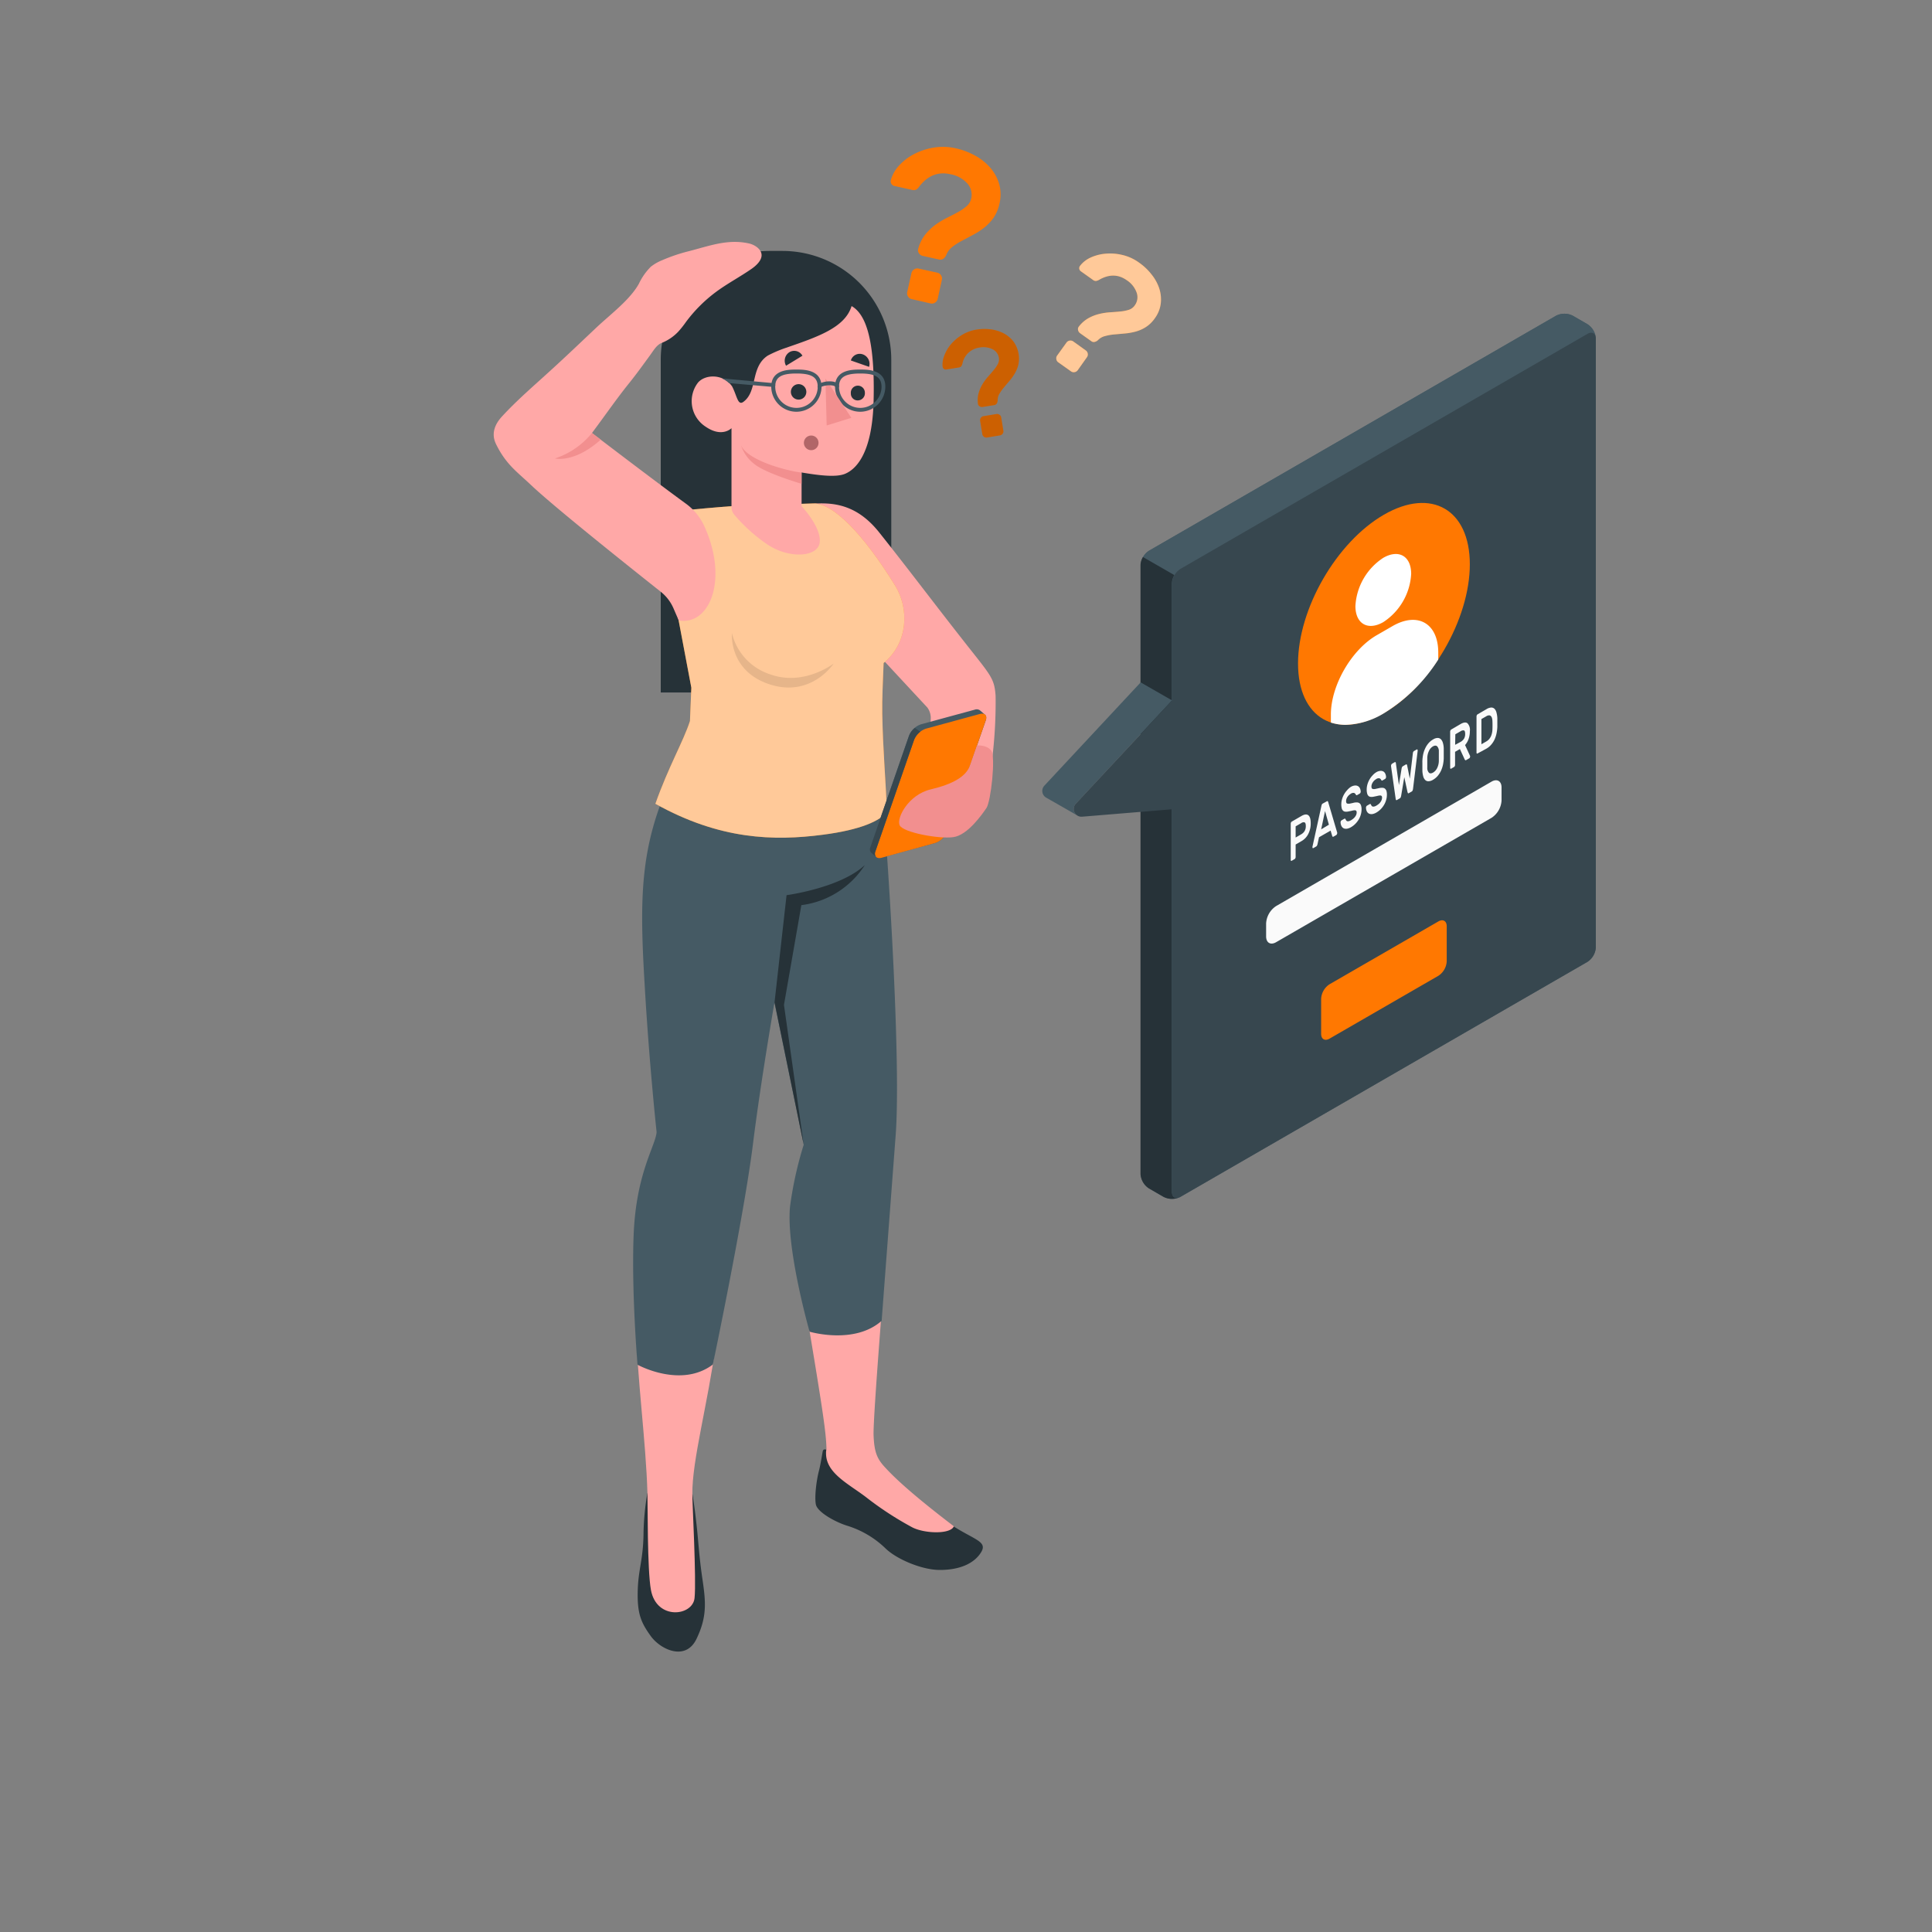 <svg xmlns="http://www.w3.org/2000/svg" viewBox="0 0 500 500"><rect x="0" y="0" width="500" height="500" fill="#808080" stroke="none"/><g id="freepik--speech-bubble--inject-65"><g id="freepik--speach-bubble--inject-65"><path d="M301.16,309.74l-3.79-2.19a4.78,4.78,0,0,1-2.17-3.75V146.28a4.8,4.8,0,0,1,2.16-3.75L402.71,81.71a4.79,4.79,0,0,1,4.33,0l3.79,2.19A4.78,4.78,0,0,1,413,87.65V245.17a4.8,4.8,0,0,1-2.16,3.75L305.49,309.75A4.76,4.76,0,0,1,301.16,309.74Z" style="fill:#455a64"></path><path d="M413,87.3c-.15-1.12-1.06-1.53-2.15-.9L305.49,147.23a4.48,4.48,0,0,0-1.53,1.61l-8.13-4.69a4.43,4.43,0,0,1,1.53-1.62L402.71,81.71a4.79,4.79,0,0,1,4.33,0l3.79,2.19A4.83,4.83,0,0,1,413,87.3Z" style="fill:#455a64"></path><path d="M305.12,309.92a4.83,4.83,0,0,1-4-.17l-3.8-2.2a4.8,4.8,0,0,1-2.16-3.75V146.28a4.43,4.43,0,0,1,.63-2.13l8.13,4.69a4.37,4.37,0,0,0-.64,2.14V308.5C303.32,309.74,304.1,310.31,305.12,309.92Z" style="fill:#263238"></path><path d="M303.32,151V308.5c0,1.38,1,1.94,2.17,1.25l105.35-60.83a4.8,4.8,0,0,0,2.16-3.75V87.65c0-1.38-1-1.94-2.16-1.25L305.49,147.23A4.78,4.78,0,0,0,303.32,151Z" style="fill:#37474f"></path><path d="M278.72,211c-1.36-.81-7.67-4.4-8-4.59a2,2,0,0,1-.43-3.09l24.91-26.72,8.12,4.66L278.42,208A2,2,0,0,0,278.72,211Z" style="fill:#455a64"></path><path d="M303.32,181.29,278.42,208a2,2,0,0,0,1.63,3.36l23.27-1.92Z" style="fill:#37474f"></path><path d="M358.16,133.2c12.28-7.09,22.23-1.34,22.23,12.84s-9.95,31.41-22.23,38.5-22.23,1.34-22.23-12.83S345.88,140.29,358.16,133.2Z" style="fill:#FF7801"></path><path d="M358,144.36c4-2.3,7.21-.44,7.21,4.16A15.93,15.93,0,0,1,358,161c-4,2.3-7.22.44-7.22-4.16A15.93,15.93,0,0,1,358,144.36Z" style="fill:#fff"></path><path d="M372.22,168.88c0-7.55-5.31-10.62-11.85-6.84l-4.09,2.36c-6.54,3.78-11.85,13-11.85,20.53V187a12.43,12.43,0,0,0,3.82.59,20.14,20.14,0,0,0,9.91-3,43.81,43.81,0,0,0,14.06-13.9Z" style="fill:#fff"></path><path d="M344.08,254.73l28.16-16.26c1.2-.69,2.17-.13,2.17,1.25v9.07a4.78,4.78,0,0,1-2.17,3.75L344.08,268.8c-1.2.69-2.17.13-2.17-1.25v-9.07A4.78,4.78,0,0,1,344.08,254.73Z" style="fill:#FF7801"></path><path d="M330.29,234.47,386,202.29c1.43-.83,2.6-.16,2.6,1.5v3.37a5.74,5.74,0,0,1-2.6,4.5l-55.74,32.18c-1.43.83-2.59.16-2.59-1.5V239A5.73,5.73,0,0,1,330.29,234.47Z" style="fill:#fafafa"></path><path d="M336.81,211.18c.76-.44,1.35-.51,1.77-.2s.63,1,.63,2.06a5.92,5.92,0,0,1-.63,2.79,4.42,4.42,0,0,1-1.77,1.86l-1.5.87v3.23a.76.76,0,0,1-.08.32.46.46,0,0,1-.18.22l-.76.44a.15.15,0,0,1-.18,0,.33.33,0,0,1-.07-.24v-9.35a.74.74,0,0,1,.07-.32.51.51,0,0,1,.18-.22Zm-1.5,5.57,1.45-.84a2.42,2.42,0,0,0,.86-.82,2.48,2.48,0,0,0,.32-1.32c0-.54-.11-.85-.32-.94a1,1,0,0,0-.86.19l-1.45.84Z" style="fill:#fafafa"></path><path d="M343.4,207.37c.1-.06.18-.06.23,0a.78.78,0,0,1,.13.3l2.31,7.82s0,.06,0,.09a.72.72,0,0,1-.08.32.46.46,0,0,1-.18.22l-.68.39c-.12.07-.21.08-.26,0a.4.4,0,0,1-.1-.18l-.41-1.37-3,1.72-.4,1.84a1.83,1.83,0,0,1-.11.29.54.54,0,0,1-.26.28l-.68.39a.14.14,0,0,1-.18,0,.32.32,0,0,1-.07-.23.37.37,0,0,1,0-.11l2.3-10.48a2.27,2.27,0,0,1,.13-.45.56.56,0,0,1,.23-.25Zm.52,6.06-1-3.53-1,4.72Z" style="fill:#fafafa"></path><path d="M349.57,203.66a2.45,2.45,0,0,1,1.11-.37,1.34,1.34,0,0,1,.8.18,1.29,1.29,0,0,1,.49.59,2.11,2.11,0,0,1,.18.78.6.6,0,0,1-.07.32.46.46,0,0,1-.18.22l-.66.38c-.11.06-.19.07-.24,0a.47.47,0,0,1-.15-.16.73.73,0,0,0-.42-.39,1.16,1.16,0,0,0-.86.22,3.73,3.73,0,0,0-.46.35,2.44,2.44,0,0,0-.39.46,2.53,2.53,0,0,0-.26.52,1.7,1.7,0,0,0-.09.54,1,1,0,0,0,.09.49.38.38,0,0,0,.3.19,1.64,1.64,0,0,0,.56,0l.87-.19a3,3,0,0,1,1-.12,1.12,1.12,0,0,1,.67.22,1.19,1.19,0,0,1,.38.59,3.08,3.08,0,0,1,.13,1,4.73,4.73,0,0,1-.19,1.32,5.35,5.35,0,0,1-.53,1.26,6.08,6.08,0,0,1-.86,1.12,5.15,5.15,0,0,1-1.14.89,3.08,3.08,0,0,1-1,.39,1.61,1.61,0,0,1-.86-.07,1.3,1.3,0,0,1-.59-.55,2.24,2.24,0,0,1-.26-1,.78.78,0,0,1,.07-.33.56.56,0,0,1,.19-.21l.66-.38c.1-.06.18-.08.24-.05s.1.08.14.17a1.35,1.35,0,0,0,.16.29.53.53,0,0,0,.25.19.89.89,0,0,0,.4,0,2,2,0,0,0,.6-.25,3.87,3.87,0,0,0,.55-.38,2.68,2.68,0,0,0,.78-1,1.68,1.68,0,0,0,.12-.63.58.58,0,0,0-.13-.44.5.5,0,0,0-.4-.12,2.8,2.8,0,0,0-.67.11c-.26.06-.56.13-.91.19a2.4,2.4,0,0,1-.82.06.94.94,0,0,1-.58-.25,1.28,1.28,0,0,1-.35-.62,4.3,4.3,0,0,1-.11-1.06,4.5,4.5,0,0,1,.19-1.3,5.24,5.24,0,0,1,.52-1.24,5.54,5.54,0,0,1,.78-1.07A4.53,4.53,0,0,1,349.57,203.66Z" style="fill:#fafafa"></path><path d="M356.14,199.88a2.37,2.37,0,0,1,1.11-.38,1.36,1.36,0,0,1,.8.18,1.34,1.34,0,0,1,.48.59,2.11,2.11,0,0,1,.18.78.52.52,0,0,1-.07.32.46.46,0,0,1-.18.22l-.66.38c-.1.06-.18.08-.24,0a.35.35,0,0,1-.14-.17.8.8,0,0,0-.43-.38,1.13,1.13,0,0,0-.85.22,3.19,3.19,0,0,0-.47.35,2.39,2.39,0,0,0-.38.46,2.11,2.11,0,0,0-.26.52,1.71,1.71,0,0,0-.1.54,1,1,0,0,0,.09.49.38.38,0,0,0,.3.19,1.63,1.63,0,0,0,.56,0l.87-.19a3.32,3.32,0,0,1,1-.12,1.1,1.1,0,0,1,.67.22,1.28,1.28,0,0,1,.39.59,3.48,3.48,0,0,1,.12,1,4.73,4.73,0,0,1-.19,1.32,5.35,5.35,0,0,1-.53,1.26,6,6,0,0,1-.86,1.13,5.63,5.63,0,0,1-1.13.88,3.12,3.12,0,0,1-1,.39,1.59,1.59,0,0,1-.85-.07,1.27,1.27,0,0,1-.6-.55,2.12,2.12,0,0,1-.25-1,.52.52,0,0,1,.07-.32.46.46,0,0,1,.18-.22l.66-.38c.1-.06.19-.08.24-.05a.25.25,0,0,1,.14.17,2,2,0,0,0,.16.29.55.55,0,0,0,.26.19.89.89,0,0,0,.4,0,2,2,0,0,0,.6-.25,4.45,4.45,0,0,0,.54-.38,2.32,2.32,0,0,0,.46-.48,2.61,2.61,0,0,0,.32-.56,1.68,1.68,0,0,0,.12-.63.58.58,0,0,0-.13-.44.5.5,0,0,0-.4-.12,3.22,3.22,0,0,0-.66.11c-.26.06-.57.13-.91.19a2.46,2.46,0,0,1-.83.06.91.91,0,0,1-.58-.25,1.27,1.27,0,0,1-.34-.62,3.79,3.79,0,0,1-.12-1.05,4.88,4.88,0,0,1,.19-1.31,5.69,5.69,0,0,1,.52-1.24,5.19,5.19,0,0,1,.79-1.07A4,4,0,0,1,356.14,199.88Z" style="fill:#fafafa"></path><path d="M363.43,201.13l-.81,4.79a1.93,1.93,0,0,1-.12.42.51.51,0,0,1-.21.26l-.76.44c-.1.06-.17.06-.22,0a.49.49,0,0,1-.11-.29L360,198.3s0-.08,0-.11a.76.76,0,0,1,.08-.32.51.51,0,0,1,.18-.22l.69-.4a.24.24,0,0,1,.18,0q.09,0,.12.24l.79,5.69.69-4.27a1.4,1.4,0,0,1,.09-.31.53.53,0,0,1,.24-.3l.77-.45c.11-.06.19-.05.24,0a.6.6,0,0,1,.09.21l.7,3.47.79-6.6a.9.9,0,0,1,.11-.37.66.66,0,0,1,.18-.19l.69-.4a.15.15,0,0,1,.18,0,.33.33,0,0,1,.08.24.62.62,0,0,1,0,.12l-1.2,9.83a1.85,1.85,0,0,1-.11.42.58.58,0,0,1-.22.26l-.77.44c-.09.05-.16.05-.21,0a1.41,1.41,0,0,1-.12-.29Z" style="fill:#fafafa"></path><path d="M368.11,196.89a10.32,10.32,0,0,1,.2-1.65,7.16,7.16,0,0,1,.52-1.54,6,6,0,0,1,.84-1.33,4.52,4.52,0,0,1,1.21-1,2.27,2.27,0,0,1,1.19-.39,1.24,1.24,0,0,1,.85.35,2.32,2.32,0,0,1,.51.95,5.67,5.67,0,0,1,.21,1.41c0,.18,0,.38,0,.6s0,.45,0,.69,0,.47,0,.69,0,.43,0,.62a10.07,10.07,0,0,1-.2,1.64,7.73,7.73,0,0,1-.51,1.54,6.39,6.39,0,0,1-.85,1.33,4.73,4.73,0,0,1-1.2,1,2.38,2.38,0,0,1-1.21.39,1.15,1.15,0,0,1-.84-.34,2.11,2.11,0,0,1-.52-1,6.38,6.38,0,0,1-.2-1.41c0-.18,0-.38,0-.6s0-.45,0-.69,0-.46,0-.69S368.1,197.07,368.11,196.89Zm4.26-2.39a1.82,1.82,0,0,0-.44-1.36c-.26-.23-.62-.22-1.05,0a2.62,2.62,0,0,0-1.06,1.18,4.37,4.37,0,0,0-.44,1.87c0,.37,0,.78,0,1.23s0,.85,0,1.21a1.82,1.82,0,0,0,.44,1.36c.26.22.62.2,1.06-.05a2.68,2.68,0,0,0,1.05-1.17,4.32,4.32,0,0,0,.44-1.86c0-.38,0-.79,0-1.24S372.38,194.86,372.37,194.5Z" style="fill:#fafafa"></path><path d="M378,187.38c.79-.45,1.38-.52,1.79-.19a2.45,2.45,0,0,1,.61,2,6.13,6.13,0,0,1-.31,2,5,5,0,0,1-.93,1.64l1.3,2.83a.78.78,0,0,1,0,.14.58.58,0,0,1-.06.26.39.39,0,0,1-.14.18l-.8.46c-.13.07-.22.08-.28,0a.68.68,0,0,1-.13-.18l-1.23-2.67-1.25.72v3.38a.74.74,0,0,1-.07.32.59.59,0,0,1-.18.22l-.76.44a.14.14,0,0,1-.18,0,.3.3,0,0,1-.08-.23v-9.35a.76.76,0,0,1,.08-.32.46.46,0,0,1,.18-.22Zm-1.41,5.38L378,192a2.52,2.52,0,0,0,.86-.79,2.26,2.26,0,0,0,.32-1.28c0-.54-.11-.84-.32-.9a1.18,1.18,0,0,0-.86.22l-1.36.78Z" style="fill:#fafafa"></path><path d="M384.7,183.53a2.65,2.65,0,0,1,1.21-.42,1.2,1.2,0,0,1,.85.31,2.1,2.1,0,0,1,.53,1,6.36,6.36,0,0,1,.22,1.52c0,.7,0,1.42,0,2.15a10,10,0,0,1-.22,1.77,7.42,7.42,0,0,1-.52,1.57,5.9,5.9,0,0,1-.84,1.28,4.6,4.6,0,0,1-1.18,1L382.38,195a.14.14,0,0,1-.18,0,.29.29,0,0,1-.08-.23v-9.35a.76.76,0,0,1,.08-.32.46.46,0,0,1,.18-.22Zm1.54,3.11a3.06,3.06,0,0,0-.12-.8,1.09,1.09,0,0,0-.29-.52.65.65,0,0,0-.48-.19,1.42,1.42,0,0,0-.7.24l-1.26.72v6.52l1.31-.75a2.6,2.6,0,0,0,.67-.56,3.43,3.43,0,0,0,.47-.72,4.12,4.12,0,0,0,.28-.86,5,5,0,0,0,.12-.94C386.27,188.05,386.27,187.34,386.24,186.64Z" style="fill:#fafafa"></path></g></g><g id="freepik--question-marks--inject-65"><g id="freepik--question-marks--inject-65"><path d="M247.38,38.39a18.76,18.76,0,0,1,4.94,1.86,14.19,14.19,0,0,1,3.93,3.12,11.26,11.26,0,0,1,2.32,4.2,10,10,0,0,1,.1,5.09,10.36,10.36,0,0,1-1.55,3.72,12.65,12.65,0,0,1-2.44,2.56,19.45,19.45,0,0,1-2.91,1.87l-2.88,1.53a15.76,15.76,0,0,0-2.46,1.59A4.72,4.72,0,0,0,244.89,66a2.2,2.2,0,0,1-.73.94,1.28,1.28,0,0,1-1.1.23l-4.24-.94a1.57,1.57,0,0,1-1-.69,1.29,1.29,0,0,1-.19-1.15,10.12,10.12,0,0,1,1.77-3.62A14.12,14.12,0,0,1,242,58.24a20.91,20.91,0,0,1,3-1.83c1-.51,2-1,2.87-1.49a13,13,0,0,0,2.27-1.55,3.61,3.61,0,0,0,1.21-2,4.32,4.32,0,0,0-1-3.88,7.75,7.75,0,0,0-4.44-2.41q-4.74-1.05-8,3.19a3.07,3.07,0,0,1-.78.79,1.47,1.47,0,0,1-1.11.08l-4.51-1a1.24,1.24,0,0,1-.79-.52,1.22,1.22,0,0,1-.17-1,8.94,8.94,0,0,1,2.08-3.72,13.93,13.93,0,0,1,3.89-3,16.81,16.81,0,0,1,5.11-1.7A14.9,14.9,0,0,1,247.38,38.39Zm-4.79,32.18a1.56,1.56,0,0,1,1.17,1.84l-1.08,4.9a1.48,1.48,0,0,1-.68,1,1.46,1.46,0,0,1-1.16.22L236,77.42a1.45,1.45,0,0,1-1-.68,1.49,1.49,0,0,1-.21-1.16l1.09-4.9a1.57,1.57,0,0,1,1.84-1.18Z" style="fill:#FF7801"></path><path d="M252.72,85.3a13.06,13.06,0,0,1,3.64-.07,10,10,0,0,1,3.32,1,8,8,0,0,1,2.56,2.1,7.57,7.57,0,0,1,1.32,6,8.37,8.37,0,0,1-.91,2.27,12.63,12.63,0,0,1-1.38,1.94c-.51.6-1,1.17-1.45,1.72a10.86,10.86,0,0,0-1.17,1.65,3.09,3.09,0,0,0-.46,1.71,1.69,1.69,0,0,1-.23.8.94.94,0,0,1-.65.42l-3,.48a1.07,1.07,0,0,1-.81-.18.88.88,0,0,1-.41-.69,6.81,6.81,0,0,1,.2-2.78,9.81,9.81,0,0,1,1-2.28,13.27,13.27,0,0,1,1.44-1.93c.53-.6,1-1.16,1.46-1.7a8.51,8.51,0,0,0,1.06-1.57,2.51,2.51,0,0,0,.27-1.58,3,3,0,0,0-1.65-2.23,5.39,5.39,0,0,0-3.46-.42,5.18,5.18,0,0,0-4.33,4.11,2.26,2.26,0,0,1-.3.71,1.06,1.06,0,0,1-.68.33l-3.16.51a.86.86,0,0,1-.64-.13.82.82,0,0,1-.35-.58A6,6,0,0,1,244.4,92a9.59,9.59,0,0,1,1.72-2.92,11.76,11.76,0,0,1,2.84-2.4A10.42,10.42,0,0,1,252.72,85.3Zm5.16,21.85a1.06,1.06,0,0,1,.79.19,1,1,0,0,1,.44.69l.56,3.43a1.07,1.07,0,0,1-.88,1.22l-3.35.55a1.07,1.07,0,0,1-.79-.19,1,1,0,0,1-.43-.69l-.56-3.43a1,1,0,0,1,.19-.79,1,1,0,0,1,.69-.43Z" style="fill:#FF7801"></path><g style="opacity:0.2"><path d="M252.72,85.3a13.06,13.06,0,0,1,3.64-.07,10,10,0,0,1,3.32,1,8,8,0,0,1,2.56,2.1,7.57,7.57,0,0,1,1.32,6,8.37,8.37,0,0,1-.91,2.27,12.63,12.63,0,0,1-1.38,1.94c-.51.6-1,1.17-1.45,1.72a10.86,10.86,0,0,0-1.17,1.65,3.09,3.09,0,0,0-.46,1.71,1.69,1.69,0,0,1-.23.8.94.94,0,0,1-.65.42l-3,.48a1.07,1.07,0,0,1-.81-.18.88.88,0,0,1-.41-.69,6.81,6.81,0,0,1,.2-2.78,9.81,9.81,0,0,1,1-2.28,13.27,13.27,0,0,1,1.44-1.93c.53-.6,1-1.16,1.46-1.7a8.51,8.51,0,0,0,1.06-1.57,2.51,2.51,0,0,0,.27-1.58,3,3,0,0,0-1.65-2.23,5.39,5.39,0,0,0-3.46-.42,5.18,5.18,0,0,0-4.33,4.11,2.26,2.26,0,0,1-.3.71,1.06,1.06,0,0,1-.68.33l-3.16.51a.86.86,0,0,1-.64-.13.82.82,0,0,1-.35-.58A6,6,0,0,1,244.4,92a9.59,9.59,0,0,1,1.72-2.92,11.76,11.76,0,0,1,2.84-2.4A10.42,10.42,0,0,1,252.72,85.3Zm5.16,21.85a1.06,1.06,0,0,1,.79.19,1,1,0,0,1,.44.69l.56,3.43a1.07,1.07,0,0,1-.88,1.22l-3.35.55a1.07,1.07,0,0,1-.79-.19,1,1,0,0,1-.43-.69l-.56-3.43a1,1,0,0,1,.19-.79,1,1,0,0,1,.69-.43Z"></path></g><path d="M281,90.69a1.22,1.22,0,0,1,.51.82,1.2,1.2,0,0,1-.21.94l-2.38,3.35a1.22,1.22,0,0,1-.82.51,1.2,1.2,0,0,1-.94-.21l-3.28-2.33a1.17,1.17,0,0,1-.5-.82,1.2,1.2,0,0,1,.21-.94L276,88.66a1.27,1.27,0,0,1,1.76-.3ZM294.84,68A14.76,14.76,0,0,1,298,71a11.55,11.55,0,0,1,2,3.6,9.21,9.21,0,0,1,.41,3.9,8.15,8.15,0,0,1-1.54,3.87,8.25,8.25,0,0,1-2.36,2.3,9.85,9.85,0,0,1-2.65,1.16,16.68,16.68,0,0,1-2.78.48l-2.66.24a13,13,0,0,0-2.36.41A3.86,3.86,0,0,0,284.18,88a1.77,1.77,0,0,1-.85.48,1,1,0,0,1-.9-.18l-2.9-2.06a1.32,1.32,0,0,1-.53-.83,1.06,1.06,0,0,1,.23-.93,8.31,8.31,0,0,1,2.49-2.16,11.42,11.42,0,0,1,2.76-1.07,16.43,16.43,0,0,1,2.83-.43q1.41-.09,2.64-.21a10.41,10.41,0,0,0,2.21-.44A3,3,0,0,0,293.7,79a3.55,3.55,0,0,0,.47-3.25,6.35,6.35,0,0,0-2.57-3.23q-3.24-2.31-7.07-.15a2.5,2.5,0,0,1-.84.34,1.18,1.18,0,0,1-.86-.29l-3.08-2.19a1,1,0,0,1-.43-.65,1,1,0,0,1,.19-.78,7.21,7.21,0,0,1,2.75-2.15,11.63,11.63,0,0,1,3.88-1,13.62,13.62,0,0,1,4.4.35A12,12,0,0,1,294.84,68Z" style="fill:#FF7801"></path><g style="opacity:0.6"><path d="M281,90.69a1.22,1.22,0,0,1,.51.82,1.2,1.2,0,0,1-.21.94l-2.38,3.35a1.22,1.22,0,0,1-.82.51,1.2,1.2,0,0,1-.94-.21l-3.28-2.33a1.17,1.17,0,0,1-.5-.82,1.2,1.2,0,0,1,.21-.94L276,88.66a1.27,1.27,0,0,1,1.76-.3ZM294.84,68A14.76,14.76,0,0,1,298,71a11.55,11.55,0,0,1,2,3.6,9.21,9.21,0,0,1,.41,3.9,8.15,8.15,0,0,1-1.54,3.87,8.25,8.25,0,0,1-2.36,2.3,9.85,9.85,0,0,1-2.65,1.16,16.68,16.68,0,0,1-2.78.48l-2.66.24a13,13,0,0,0-2.36.41A3.86,3.86,0,0,0,284.18,88a1.77,1.77,0,0,1-.85.48,1,1,0,0,1-.9-.18l-2.9-2.06a1.32,1.32,0,0,1-.53-.83,1.06,1.06,0,0,1,.23-.93,8.31,8.31,0,0,1,2.49-2.16,11.42,11.42,0,0,1,2.76-1.07,16.43,16.43,0,0,1,2.83-.43q1.41-.09,2.64-.21a10.41,10.41,0,0,0,2.21-.44A3,3,0,0,0,293.7,79a3.55,3.55,0,0,0,.47-3.25,6.35,6.35,0,0,0-2.57-3.23q-3.24-2.31-7.07-.15a2.5,2.5,0,0,1-.84.34,1.18,1.18,0,0,1-.86-.29l-3.08-2.19a1,1,0,0,1-.43-.65,1,1,0,0,1,.19-.78,7.21,7.21,0,0,1,2.75-2.15,11.63,11.63,0,0,1,3.88-1,13.62,13.62,0,0,1,4.4.35A12,12,0,0,1,294.84,68Z" style="fill:#fff"></path></g></g></g><g id="freepik--Character--inject-65"><g id="freepik--character--inject-65"><path d="M206.53,179.21H171V93.13a28.19,28.19,0,0,1,28.19-28.19h3.28a28.19,28.19,0,0,1,28.19,28.19v62A24.13,24.13,0,0,1,206.53,179.21Z" style="fill:#263238"></path><path d="M167.54,386.44a66.14,66.14,0,0,0-1,10.8c-.13,6.56-1.33,8.89-1.49,14.27-.19,6.15.88,8.45,3.37,11.91s9,6.59,11.82.75,2.41-9.67,1.52-15.7c-.91-6.24-1-9.69-1.56-14.44-.46-4.19-1-7.38-1-7.38Z" style="fill:#263238"></path><path d="M186.16,342.87l-21.6-.39c.32,14.42,2.61,30.43,3,44,.08,2.55-.06,19.79.9,25,1.45,7.88,10.79,6.81,11.29,2.1s-.6-24.84-.57-26.92c-.09-8.68,4-23.33,6.11-38.91C185.38,347,186.06,343.62,186.16,342.87Z" style="fill:#ffa8a7"></path><path d="M213.91,375.22s-.85-.46-1,.45c-.21,1.08-.53,3.31-1,5.09-.62,2.47-1.14,6.54-.77,8.56s5.07,4.6,8.12,5.54a24.74,24.74,0,0,1,10,5.95c3,2.84,9.53,5.52,14,5.49,5.25,0,8.91-1.75,10.64-4.56s-1.58-3.15-7.58-7l-4.65-3c-9.51-6.21-13-9.53-15.67-15.74Z" style="fill:#263238"></path><path d="M226.08,371.37C225.92,366.91,229,329,229,329l-20.51,9.35c4.39,26.22,5.33,32.41,5.4,36.7h0a3.81,3.81,0,0,0-.11,1.1c0,5.09,5.77,7.84,10.25,11.24a84.25,84.25,0,0,0,12.13,7.92c3.26,1.63,9.88,1.78,10.7-.31-5.46-4.17-13.4-10.41-17.74-15.17C227,377.59,226.24,375.84,226.08,371.37Z" style="fill:#ffa8a7"></path><path d="M173.41,202.16c-7.88,17.29-7.88,30.67-6.57,52.74C168,275.15,169.93,293,169.93,293c-.3,3.59-5.29,10.6-5.94,26.48-.6,14.84,1,33.71,1,33.71s11.21,6.21,19.5-.06c0,0,8-38.19,10.34-56.77,2-16.21,5.6-36.92,5.6-36.92L208,296.25a96,96,0,0,0-3.54,16c-1.06,10.93,5.06,32.39,5.06,32.39s11.58,3.45,18.65-2.82c0,0,2.64-34.89,3.63-48.05,1.32-17.63-1.46-65.35-3.63-90.62Z" style="fill:#455a64"></path><path d="M200.45,259.41l3.11-27.74s13.94-1.86,20.26-7.8a22.88,22.88,0,0,1-16.43,10.38l-4.5,25.81L208,296.25Z" style="fill:#263238"></path><path d="M256.9,195.34a120.34,120.34,0,0,0,.76-15.25c-.31-4.4-1.1-5.12-7.25-12.91-8.3-10.53-15.39-20-22.89-29.41-5.36-6.72-11-7.75-16.48-7.45-3.84.21,3.66,18.68,7.43,29.61L240,183.11a4.6,4.6,0,0,1,.86,3.17L239.56,206l6.45,8.64S255.78,206.22,256.9,195.34Z" style="fill:#ffa8a7"></path><path d="M190.28,130.92h0c-4.17.29-11.75,1-11.75,1-4.37,2.44-5.48,4.45-6.29,10.25-.35,2.48,1.67,9.07,3.4,18.44l3.28,17.37-.36,8.62c-1.7,5.26-5.55,11.79-8.95,21.42,16.7,9.32,30.7,9.67,43.4,8,9.68-1.25,14.81-3.59,16.52-5.91-.36-9.51-1-15.39-1.2-25.33-.07-4.17.18-8.39.35-13.19,6.49-5.34,6.57-14.22,3-20-8.23-13.33-16.24-21.72-21.54-21.29Z" style="fill:#FF7801"></path><path d="M190.28,130.92h0c-4.17.29-11.75,1-11.75,1-4.37,2.44-5.48,4.45-6.29,10.25-.35,2.48,1.67,9.07,3.4,18.44l3.28,17.37-.36,8.62c-1.7,5.26-5.55,11.79-8.95,21.42,16.7,9.32,30.7,9.67,43.4,8,9.68-1.25,14.81-3.59,16.52-5.91-.36-9.51-1-15.39-1.2-25.33-.07-4.17.18-8.39.35-13.19,6.49-5.34,6.57-14.22,3-20-8.23-13.33-16.24-21.72-21.54-21.29Z" style="fill:#fff;opacity:0.6"></path><path d="M215.75,171.72s-7.62,5.92-16.33,2.83a14.9,14.9,0,0,1-10-10.69s-.92,9.95,10.05,13.34C210.1,180.47,215.75,171.72,215.75,171.72Z" style="opacity:0.1"></path><path d="M226.09,103.61c-.33,14.44-5,18-7.36,19s-6.88.4-11.28-.33V131s5.08,5.32,4.7,9.29-8,4.42-13.68.53a43,43,0,0,1-8.43-7.61,3.09,3.09,0,0,1-.73-2V110.81s-2.41,2.55-6.67-.37a7.86,7.86,0,0,1-2-11.42c1.86-2.19,6.58-2.34,8.84,1,1.28,2.49,1.45,5,2.88,4,3.8-2.74,1.76-9,6.35-12h0a33,33,0,0,1,4.68-2c8.19-2.83,15.29-5.21,17-10.81C223.61,81.05,226.49,86.58,226.09,103.61Z" style="fill:#ffa8a7"></path><circle cx="209.94" cy="114.61" r="1.9" style="fill:#b16668"></circle><path d="M208.68,101.42a2,2,0,1,1-2.1-2A2,2,0,0,1,208.68,101.42Z" style="fill:#263238"></path><path d="M223.83,101.62a1.85,1.85,0,0,1-1.72,2,1.75,1.75,0,0,1-1.91-1.8,1.82,1.82,0,1,1,3.63-.17Z" style="fill:#263238"></path><path d="M206.11,106.56a6.51,6.51,0,0,1-6.51-6.5c0-4.42,4.56-4.42,6.51-4.42s6.5,0,6.5,4.42A6.51,6.51,0,0,1,206.11,106.56Zm0-9.9c-4,0-5.48,1-5.48,3.4a5.48,5.48,0,1,0,11,0C211.59,97.61,210.05,96.66,206.11,96.66Z" style="fill:#455a64"></path><path d="M222.62,106.56a6.51,6.51,0,0,1-6.51-6.5c0-4.42,4.56-4.42,6.51-4.42s6.5,0,6.5,4.42A6.51,6.51,0,0,1,222.62,106.56Zm0-9.9c-3.94,0-5.48,1-5.48,3.4a5.48,5.48,0,1,0,11,0C228.1,97.61,226.56,96.66,222.62,96.66Z" style="fill:#455a64"></path><polygon points="213.62 97.96 213.94 110.11 220.33 108.13 213.62 97.96" style="fill:#f28f8f"></polygon><path d="M207.44,122.31c-4.64-.61-14.19-3.35-15.68-7.13a9.83,9.83,0,0,0,3.35,4.82c2.85,2.45,12.33,5.2,12.33,5.2Z" style="fill:#f28f8f"></path><path d="M207.67,92.06l-4.24,2.59a2.61,2.61,0,0,1,.86-3.5A2.42,2.42,0,0,1,207.67,92.06Z" style="fill:#263238"></path><path d="M224.92,94.94l-4.72-1.65a2.39,2.39,0,0,1,3.1-1.58A2.62,2.62,0,0,1,224.92,94.94Z" style="fill:#263238"></path><path d="M212.1,100.58a.51.51,0,0,1-.51-.52c0-.83,1.64-1.37,3.12-1.37s2.43.54,2.43,1.37a.52.52,0,0,1-1,0c0-.1-.51-.35-1.4-.35a5.61,5.61,0,0,0-2.1.36A.51.51,0,0,1,212.1,100.58Z" style="fill:#455a64"></path><path d="M200.13,100.14h-.06l-11.43-1a5.54,5.54,0,0,0-1.87-1.22l13.42,1.24a.52.52,0,0,1,.45.57A.51.51,0,0,1,200.13,100.14Z" style="fill:#455a64"></path><path d="M153.2,112.06c3.74-5,6.29-8.77,9.7-13,1.94-2.43,3.18-4.17,5-6.66,1.28-1.72,2-3.17,3.46-3.7a12,12,0,0,0,4.17-2.86,25.11,25.11,0,0,0,2-2.52,37.6,37.6,0,0,1,7.56-7.61c3-2.26,6.35-4,9.44-6.15,1.84-1.29,3.81-3.43,1.57-5.43a5.33,5.33,0,0,0-2.39-1.15c-5.45-1.18-10.19.69-15.52,2.05a43.85,43.85,0,0,0-6.77,2.29,12.05,12.05,0,0,0-3,1.72,15.83,15.83,0,0,0-3.09,4.42C163,77.62,158,81.34,154.5,84.63c-4.09,3.85-7.75,7.38-12.42,11.62-4.2,3.83-8.31,7.35-12.16,11.53-3.19,3.45-2,6.15-1.58,7.09,2.6,5.34,5.51,7.26,9,10.57,6,5.73,26.75,22.22,33.62,27.67a11.14,11.14,0,0,1,3.37,4.4l1.32,3.05c7.84,1.44,13.07-10.33,6.58-24.5a14.87,14.87,0,0,0-4.77-5.75C169.26,124.34,153.2,112.06,153.2,112.06Z" style="fill:#ffa8a7"></path><path d="M153.2,112.06a20.63,20.63,0,0,1-9.58,6.59s5,1.28,11.85-4.87Z" style="fill:#f28f8f"></path><path d="M254.86,184.91h0l-1.28-1.1h0a1.46,1.46,0,0,0-1.31-.15l-13.89,3.78a5.12,5.12,0,0,0-3.12,2.92l-10,28.83a1.32,1.32,0,0,0,.18,1.47h0l1.32,1.14v0a1.44,1.44,0,0,0,1.33.16L242,218.18a5.12,5.12,0,0,0,3.12-2.92c2-5.67,8-23.16,10-28.83C255.36,185.72,255.24,185.18,254.86,184.91Z" style="fill:#455a64"></path><path d="M226.57,220.3l10-28.83a5.08,5.08,0,0,1,3.12-2.91l13.88-3.78c1.29-.35,2,.39,1.54,1.65-2,5.67-8,23.16-10,28.83a5.12,5.12,0,0,1-3.12,2.92L228.11,222C226.83,222.3,226.14,221.56,226.57,220.3Z" style="fill:#FF7801"></path><path d="M238.18,189.36a5,5,0,0,0-1.62,2.12l-10,28.82a1.36,1.36,0,0,0,.14,1.44l-1.24-1.06v0a1.3,1.3,0,0,1-.19-1.47l10-28.83a4.91,4.91,0,0,1,1.49-2Z" style="fill:#37474f"></path><path d="M251.05,198.05c-1,2.93-4.47,4.89-10.21,6.25s-8.91,7.45-8,9.3,10.19,3.58,13.9,3.05,7.43-5.89,8.56-7.55,2.43-13.24,1.24-14.83-3.7-1.34-3.7-1.34Z" style="fill:#f28f8f"></path></g></g></svg>